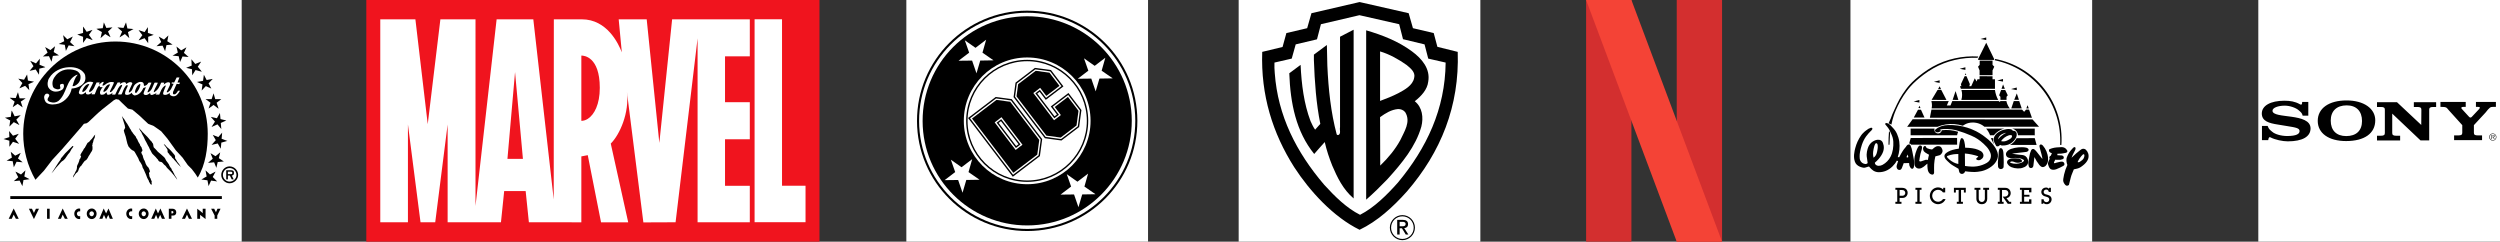 <svg width="662" height="64" viewBox="0 0 662 64" fill="none" xmlns="http://www.w3.org/2000/svg">
<rect x="0" y="0" width="662" height="64" fill="#333333" stroke="none"/>
<g clip-path="url(#clip0_9_855)">
<path d="M97 0H217V64H97V0Z" fill="#F0141E"/>
<path d="M198.549 14.918V5.117H177.979L174.593 37.847L171.247 5.117H163.829L164.658 13.857C163.803 11.617 160.768 5.117 154.084 5.117C154.039 5.113 146.657 5.117 146.657 5.117L146.626 52.824L141.221 5.117L131.505 5.113L125.912 54.543L125.915 5.117H116.614L113.263 32.883L109.998 5.117H100.696V58.855H108.021V32.953L111.354 58.855H115.248L118.533 32.953V58.855H132.654L133.508 50.59H139.193L140.047 58.855L153.912 58.867H153.923V58.855H153.94V41.414L155.638 41.087L159.156 58.867H166.328L166.325 58.855H166.346L161.729 38.02C164.066 35.723 166.709 29.899 166.006 24.325V24.323C166.014 24.395 170.365 58.891 170.365 58.891L178.893 58.856L184.72 10.151V58.856H198.548V49.192H191.986V36.87H198.548V27.059H191.986V14.918H198.549ZM134.371 42.071L136.384 19.094L138.47 42.071H134.371ZM155.661 31.461C155.099 31.82 154.513 32 153.94 32.002V14.719C153.949 14.719 153.962 14.717 153.977 14.717C154.548 14.711 158.825 14.945 158.825 23.264C158.825 27.615 157.371 30.359 155.661 31.461ZM213.306 49.183V58.844H199.814V5.109H207.08V49.183H213.306Z" fill="white"/>
</g>
<g clip-path="url(#clip1_9_855)">
<path fill-rule="evenodd" clip-rule="evenodd" d="M598 0H662V64H598V0Z" fill="white"/>
<path fill-rule="evenodd" clip-rule="evenodd" d="M660.104 35.344C659.979 35.341 659.854 35.364 659.737 35.411C659.62 35.457 659.513 35.526 659.423 35.615C659.333 35.703 659.262 35.808 659.213 35.924C659.165 36.04 659.14 36.165 659.14 36.291C659.14 36.416 659.165 36.541 659.213 36.657C659.262 36.773 659.333 36.878 659.423 36.966C659.513 37.054 659.62 37.124 659.737 37.17C659.854 37.217 659.979 37.24 660.104 37.237C660.229 37.237 660.352 37.212 660.467 37.165C660.582 37.117 660.686 37.047 660.773 36.959C660.861 36.871 660.931 36.766 660.978 36.651C661.025 36.536 661.049 36.413 661.049 36.288C661.049 36.164 661.024 36.041 660.977 35.927C660.929 35.812 660.86 35.708 660.772 35.62C660.685 35.533 660.58 35.463 660.466 35.416C660.351 35.368 660.228 35.344 660.104 35.344ZM660.104 37.123C659.995 37.124 659.886 37.102 659.785 37.06C659.684 37.018 659.592 36.957 659.514 36.879C659.437 36.801 659.376 36.709 659.334 36.608C659.292 36.507 659.271 36.398 659.272 36.288C659.272 36.179 659.293 36.071 659.335 35.97C659.377 35.869 659.438 35.778 659.516 35.7C659.593 35.623 659.685 35.562 659.786 35.52C659.887 35.479 659.995 35.458 660.104 35.458C660.213 35.458 660.321 35.479 660.422 35.521C660.523 35.563 660.614 35.624 660.691 35.701C660.769 35.778 660.83 35.87 660.871 35.971C660.913 36.071 660.935 36.179 660.934 36.288C660.935 36.398 660.914 36.506 660.872 36.607C660.831 36.709 660.77 36.801 660.693 36.878C660.616 36.956 660.524 37.017 660.423 37.059C660.322 37.102 660.214 37.123 660.104 37.123Z" fill="black"/>
<path fill-rule="evenodd" clip-rule="evenodd" d="M660.59 36.04C660.59 35.951 660.551 35.857 660.472 35.812C660.392 35.765 660.303 35.761 660.214 35.761H659.752V36.819H659.882V36.331H660.12L660.422 36.819H660.575L660.256 36.331C660.444 36.325 660.59 36.249 660.59 36.04ZM660.08 36.229H659.881V35.855H660.183C660.315 35.855 660.459 35.874 660.459 36.038C660.459 36.254 660.228 36.229 660.08 36.229ZM654.554 30.924L656.49 28.857C656.602 28.706 656.658 28.599 656.658 28.508C656.658 28.357 656.528 28.296 656.117 28.296H655.629V26.991H660.916V28.296H660.221C659.419 28.296 659.27 28.417 658.15 29.828L655.088 33.135V35.154C655.088 35.67 655.348 35.852 656.095 35.852H657.251V37.111H649.846V35.852H651.002C651.748 35.852 652.009 35.67 652.009 35.154V33.135L648.402 29.145C647.806 28.448 647.889 28.296 646.229 28.296V26.991H652.926V28.296H652.449C651.964 28.296 651.758 28.387 651.758 28.569C651.758 28.721 651.907 28.842 652.001 28.963L653.826 30.952C654.042 31.178 654.307 31.207 654.554 30.924ZM609.623 26.991H611.238V30.632H609.746C609.614 29.904 609.158 29.621 608.743 29.239C607.994 28.55 606.371 27.977 605.005 27.977C603.244 27.977 601.757 28.523 601.757 29.327C601.757 31.557 611.833 29.782 611.833 34C611.833 36.2 609.674 37.429 605.798 37.429C604.457 37.429 602.426 37.012 601.228 36.376C600.853 36.159 600.693 36.581 600.623 37.11H598.967V33.347H600.465C600.795 34.303 601.25 34.5 601.669 34.88C602.396 35.548 604.125 36.033 605.711 36.018C608.102 35.994 608.924 35.472 608.924 34.713C608.924 33.955 608.111 33.772 605.491 33.363L603.266 32.998C600.755 32.619 598.927 32.058 598.927 30.055C598.927 27.977 601.24 26.672 604.896 26.672C606.437 26.672 607.726 26.878 608.963 27.577C609.305 27.8 609.627 27.826 609.623 26.991ZM641.148 33.087L641.18 29.04C641.18 28.509 640.904 28.327 640.115 28.327H639.187V27.068H645.088V28.327H644.319C643.529 28.327 643.253 28.509 643.253 29.04V37.187L640.943 37.169L633.464 30.087V35.23C633.464 35.746 633.74 35.943 634.53 35.943H635.556V37.187H629.429V35.943H630.444C631.233 35.943 631.509 35.746 631.509 35.23V29.04C631.509 28.509 631.233 28.327 630.444 28.327H629.429V27.068H634.727L641.148 33.087ZM621.384 26.595C616.682 26.595 613.738 28.674 613.738 32.012C613.738 35.289 616.641 37.352 621.241 37.352C626.126 37.352 628.968 35.319 628.968 31.845C628.969 28.72 625.902 26.595 621.384 26.595ZM621.277 36.033C618.674 36.033 617.178 34.531 617.178 31.936C617.178 29.402 618.739 27.9 621.407 27.9C623.967 27.9 625.463 29.433 625.463 32.043C625.463 34.591 623.945 36.033 621.277 36.033Z" fill="black"/>
</g>
<g clip-path="url(#clip2_9_855)">
<path fill-rule="evenodd" clip-rule="evenodd" d="M240 0H304V64H240V0Z" fill="white"/>
<path fill-rule="evenodd" clip-rule="evenodd" d="M301.176 31.943C301.209 48.057 288.172 61.145 272.058 61.176C255.944 61.208 242.855 48.171 242.824 32.057C242.792 15.944 255.828 2.855 271.943 2.824C288.057 2.792 301.145 15.829 301.176 31.943Z" fill="black"/>
<path fill-rule="evenodd" clip-rule="evenodd" d="M243.376 32.057C243.408 47.839 256.274 60.656 272.058 60.625C287.841 60.594 300.656 47.727 300.625 31.944C300.593 16.16 287.727 3.345 271.944 3.376C256.16 3.407 243.346 16.273 243.376 32.057Z" fill="white"/>
<path fill-rule="evenodd" clip-rule="evenodd" d="M244.307 32.055C244.336 47.326 256.785 59.724 272.055 59.694C287.325 59.663 299.724 47.216 299.694 31.946C299.665 16.676 287.216 4.276 271.946 4.306C256.675 4.337 244.277 16.785 244.307 32.055Z" fill="black"/>
<path fill-rule="evenodd" clip-rule="evenodd" d="M255.219 32.033C255.237 41.286 262.78 48.799 272.034 48.782C281.287 48.763 288.801 41.22 288.783 31.967C288.764 22.713 281.221 15.201 271.967 15.219C262.715 15.238 255.201 22.78 255.219 32.033Z" fill="white"/>
<path fill-rule="evenodd" clip-rule="evenodd" d="M255.839 32.032C255.858 40.943 263.121 48.179 272.032 48.161C280.944 48.143 288.18 40.879 288.161 31.968C288.145 23.058 280.879 15.822 271.969 15.84C263.057 15.857 255.822 23.121 255.839 32.032Z" fill="black"/>
<path fill-rule="evenodd" clip-rule="evenodd" d="M256.212 32.031C256.229 40.738 263.325 47.806 272.031 47.789C280.738 47.772 287.807 40.675 287.791 31.97C287.773 23.263 280.676 16.195 271.97 16.212C263.263 16.229 256.194 23.326 256.212 32.031ZM258.314 12.665L261.132 10.519L260.158 13.95L263.094 15.979L259.569 16.037L258.575 19.421L257.409 16.043L253.824 16.084L256.631 13.946L255.479 10.666L258.314 12.665ZM285.311 48.115L288.129 45.97L287.155 49.401L290.092 51.43L286.567 51.488L285.573 54.872L284.407 51.494L280.822 51.535L283.629 49.397L282.477 46.117L285.311 48.115ZM254.62 44.283L257.437 42.138L256.464 45.568L259.4 47.597L255.875 47.655L254.881 51.039L253.715 47.661L250.13 47.702L252.937 45.564L251.784 42.285L254.62 44.283ZM289.873 17.435L292.691 15.29L291.717 18.72L294.654 20.75L291.128 20.807L290.135 24.191L288.969 20.813L285.384 20.855L288.191 18.717L287.038 15.437L289.873 17.435Z" fill="white"/>
<path fill-rule="evenodd" clip-rule="evenodd" d="M263.656 25.677L256.342 31.247L268.191 46.805L275.365 41.343L275.974 36.842L267.909 26.252L263.656 25.677ZM269.708 38.188L269.084 38.663L264.43 32.551L265.053 32.077L269.708 38.188Z" fill="black"/>
<path fill-rule="evenodd" clip-rule="evenodd" d="M256.864 31.317C260.664 36.306 264.463 41.295 268.262 46.284C268.796 45.877 274.79 41.313 275.017 41.14C275.053 40.865 275.547 37.22 275.585 36.945L267.706 26.601C267.433 26.564 264.032 26.104 263.759 26.067L256.864 31.317ZM268.788 38.889L263.908 32.481L265.124 31.555L270.229 38.259L269.013 39.185L268.788 38.889Z" fill="white"/>
<path fill-rule="evenodd" clip-rule="evenodd" d="M257.385 31.388L268.332 45.762L274.668 40.937L275.195 37.048L267.504 26.948L263.862 26.456L257.385 31.388ZM268.718 39.41L263.387 32.41L265.194 31.033L270.751 38.329L268.943 39.706L268.718 39.41ZM278.249 28.186L279.875 30.321L279.252 30.796L274.669 24.778L275.292 24.304L276.919 26.439L281.596 22.877L278.299 18.549L274.047 17.974L268.912 21.883L268.393 25.725L276.683 36.611L281.074 37.205L285.754 33.639L286.364 29.138L282.925 24.624L278.249 28.186Z" fill="black"/>
<path fill-rule="evenodd" clip-rule="evenodd" d="M269.261 22.086L268.783 25.622L276.886 36.262L280.971 36.815C281.198 36.642 285.18 33.61 285.406 33.437C285.443 33.162 285.938 29.516 285.974 29.241C285.809 29.025 283.238 25.647 282.855 25.145C282.37 25.515 279.255 27.887 278.77 28.256C279.105 28.696 280.397 30.393 280.397 30.393L279.182 31.318L274.148 24.708L275.362 23.782C275.362 23.782 276.655 25.479 276.989 25.918C277.474 25.549 280.589 23.176 281.074 22.806L278.096 18.897C277.823 18.86 274.423 18.4 274.149 18.364C273.92 18.537 269.489 21.912 269.261 22.086Z" fill="white"/>
<path fill-rule="evenodd" clip-rule="evenodd" d="M269.609 22.288L269.173 25.519L277.089 35.914C277.35 35.949 280.607 36.39 280.868 36.425C281.094 36.253 284.832 33.406 285.059 33.234C285.097 32.953 285.576 29.409 285.586 29.344L282.786 25.667L279.292 28.327L280.919 30.463L279.111 31.84L273.626 24.636L275.433 23.26C275.433 23.26 276.725 24.956 277.059 25.396C277.529 25.038 280.082 23.094 280.552 22.736C280.18 22.247 278.056 19.457 277.894 19.245L274.252 18.752C274.025 18.926 269.837 22.116 269.609 22.288Z" fill="black"/>
</g>
<g clip-path="url(#clip3_9_855)">
<path fill-rule="evenodd" clip-rule="evenodd" d="M328 0H392V64H328V0Z" fill="white"/>
<path fill-rule="evenodd" clip-rule="evenodd" d="M378.194 21.628C378.801 18.229 376.534 15.557 373.903 13.614C370.22 10.903 366.052 9.284 361.761 8.029V52.874C363.663 51.215 365.566 49.353 367.387 47.451C371.272 43.161 374.875 38.79 376.372 33.528C376.979 31.14 376.655 28.428 374.631 26.809C376.372 25.433 377.95 23.733 378.194 21.628ZM370.787 37.13C369.451 39.558 367.63 41.785 365.484 43.848L365.444 31.018C366.901 29.966 368.398 29.035 370.22 28.873C370.949 28.873 371.596 29.115 372.081 29.682C373.701 32.232 371.798 34.904 370.787 37.13ZM374.47 20.616C374.105 22.64 371.879 23.814 370.301 24.664C368.722 25.473 367.103 26.12 365.444 26.727V13.614C367.994 14.383 370.301 15.678 372.486 17.217C373.499 18.067 374.875 19.119 374.47 20.616ZM358.442 52.55V7.867L354.84 9.729V33.69C354.678 34.377 355.164 35.43 354.395 35.754C354.192 35.794 354.031 35.713 353.95 35.552C352.412 29.764 351.764 23.652 351.481 17.379L351.359 11.914L347.919 14.464V15.921C348.121 21.709 348.526 27.376 349.619 32.799L348.243 34.337C347.717 33.609 347.393 32.84 347.028 32.071C345.288 27.457 344.641 22.398 344.398 17.176L341.403 19.403C341.686 27.336 343.184 34.823 348 40.773C348.931 39.721 349.862 38.628 350.793 37.616C351.279 39.761 351.967 41.825 352.776 43.849C354.111 46.965 355.609 50.122 358.442 52.55Z" fill="black"/>
<path fill-rule="evenodd" clip-rule="evenodd" d="M386.005 13.736L380.621 12.4L379.65 8.758L374.146 7.462L373.013 3.496L360.021 0.541L347.271 3.496L346.138 7.462L340.633 8.757C340.269 10.012 339.945 11.226 339.621 12.44L334.238 13.735C333.833 25.189 336.991 35.267 342.697 44.253C346.866 50.688 353.14 57.488 360.021 60.847C364.675 58.621 368.804 54.897 372.527 50.728C381.553 40.287 386.49 28.064 386.005 13.736ZM370.139 48.382C367.184 51.701 363.865 54.979 360.142 56.881C356.58 55.1 353.464 52.025 350.631 48.908C343.264 40.287 338.367 30.654 337.557 19.362C337.476 18.431 337.436 17.541 337.476 16.569L342.05 15.517L343.102 11.753L348.728 10.417L348.769 10.296L349.781 6.41L359.98 4.022L370.503 6.41L371.515 10.377L377.222 11.753L378.194 15.517L382.807 16.569C382.686 28.873 377.788 39.194 370.139 48.382ZM371.839 60.403C372.446 60.362 372.851 60.038 372.851 59.35C372.851 58.581 372.365 58.217 371.434 58.217H369.977V62.102H370.624V60.443H371.231L372.243 62.102H372.931L371.839 60.403ZM370.624 59.917V58.743H371.393C371.758 58.743 372.203 58.824 372.203 59.309C372.203 59.836 371.798 59.917 371.312 59.917H370.624Z" fill="black"/>
<path fill-rule="evenodd" clip-rule="evenodd" d="M371.353 56.962C369.532 56.962 368.034 58.46 368.034 60.281C368.034 62.102 369.532 63.6 371.353 63.6C373.174 63.6 374.672 62.102 374.672 60.281C374.672 58.46 373.175 56.962 371.353 56.962ZM371.353 63.276C370.959 63.277 370.569 63.2 370.205 63.05C369.842 62.9 369.511 62.679 369.233 62.401C368.955 62.123 368.734 61.792 368.584 61.428C368.434 61.064 368.357 60.675 368.358 60.281C368.357 59.887 368.434 59.498 368.584 59.134C368.734 58.77 368.955 58.439 369.233 58.161C369.511 57.883 369.842 57.662 370.205 57.512C370.569 57.362 370.959 57.285 371.353 57.286C373.013 57.286 374.348 58.621 374.348 60.281C374.349 60.675 374.272 61.065 374.122 61.428C373.972 61.792 373.751 62.123 373.473 62.401C373.195 62.679 372.864 62.9 372.5 63.05C372.136 63.2 371.746 63.277 371.353 63.276Z" fill="black"/>
</g>
<path d="M444 0H456V64H444V0ZM420 0H432V64H420V0Z" fill="#D32F2F"/>
<path d="M456 64H444L420 0H432L456 64Z" fill="#F44336"/>
<g clip-path="url(#clip4_9_855)">
<path fill-rule="evenodd" clip-rule="evenodd" d="M0 0H64V64H0V0Z" fill="white"/>
<path fill-rule="evenodd" clip-rule="evenodd" d="M58.748 52.691V51.938H2.727V52.691H58.748ZM60.785 44.056C62.031 44.056 63.059 45.084 63.059 46.331C63.059 47.505 62.031 48.532 60.785 48.532C59.61 48.532 58.583 47.505 58.583 46.331C58.583 45.084 59.61 44.056 60.785 44.056ZM60.785 44.496C59.831 44.496 59.023 45.304 59.023 46.331C59.023 47.284 59.831 48.091 60.785 48.091C61.811 48.091 62.619 47.284 62.619 46.331C62.619 45.303 61.811 44.496 60.785 44.496ZM61.371 47.505L60.858 46.477H60.344V47.505H59.904V45.084H61.078C61.298 45.084 61.518 45.084 61.738 45.23C61.958 45.376 61.958 45.597 61.958 45.817C61.958 46.257 61.738 46.477 61.371 46.477L61.885 47.505H61.371ZM61.518 45.743C61.518 45.45 61.152 45.45 60.931 45.45H60.344V46.11H61.078C61.371 46.11 61.518 46.11 61.518 45.743ZM15.468 43.052L16.055 42.245L16.128 41.952L16.568 41.438L17.229 40.631L17.742 40.117L18.256 39.603L18.549 39.31L18.843 39.017L19.136 38.723L19.283 38.65L19.429 38.723L19.356 38.944L18.916 39.53L18.476 40.337L18.036 40.851L17.229 42.025L16.788 42.465L16.348 42.759L16.055 43.052L15.614 43.565L14.881 44.373L14.587 44.739L14.147 45.326L13.633 45.913L15.468 43.052ZM19.356 46.794L19.503 46.353L19.723 46.06L19.943 45.546L20.163 45.179L20.31 44.813L20.383 44.373V44.006L20.53 43.639L20.75 43.199L20.97 42.612L21.043 42.245L21.264 41.952L21.41 41.584L21.483 41.364L21.337 41.218L21.264 41.071L21.483 40.631L21.704 40.264L21.997 39.824L22.218 39.384L22.438 39.163L22.805 38.503L23.171 37.843L23.611 37.55L23.978 37.109L24.346 36.742L24.785 36.156L24.859 36.008L25.226 35.642L25.152 35.935L25.079 36.449L24.785 37.036L24.712 37.403L24.639 37.696L24.492 38.063V38.356L24.418 38.503V38.65L24.492 38.797V39.53L24.346 39.97L24.051 40.41L23.758 40.925L23.465 41.364L23.245 41.804L22.951 42.245L22.584 42.538L22.438 42.612L22.144 42.978L21.777 43.492L21.483 43.932L21.19 44.153L21.043 44.446L20.897 44.666L20.823 44.959L20.677 45.326L20.457 45.62L20.163 45.84L19.943 46.133L19.723 46.427L19.649 46.574L19.503 46.794L19.356 47.014V46.794ZM33.002 33.074L33.076 33.367V33.514L33.149 33.807L32.929 34.248L32.782 34.541L32.929 35.129L33.295 36.229L33.516 37.182L33.736 38.063L34.03 38.797L34.617 39.457L34.983 39.75L35.424 39.97L35.644 40.191L35.937 40.704L36.304 41.364L36.598 41.878L36.891 42.612L37.257 43.125L37.625 43.785L37.771 44.373L38.065 44.886L38.285 45.399L38.578 46.06L38.725 46.427L38.945 47.014L39.165 47.454L39.385 47.82L39.459 48.114L39.605 48.334L39.753 48.628L39.899 48.774L40.045 48.994L40.119 48.848L40.192 48.554L40.119 48.334L40.192 48.114L40.119 47.894L40.045 47.747L39.972 47.6L39.899 47.307L39.753 47.087L39.605 46.794L39.532 46.427V46.206L39.459 46.06V45.84L39.532 45.62L39.679 45.546V45.326L39.605 45.033L39.459 44.666L39.312 44.373L39.019 44.079L38.799 43.785L38.578 43.346L38.431 42.905L38.285 42.538L38.138 42.318L37.919 41.732L37.771 41.144L37.552 40.777L37.478 40.557L37.404 40.337L37.552 40.117L37.698 39.97V39.677L37.552 39.31L37.478 39.017L37.257 38.723L37.111 38.503L37.037 38.21L36.891 37.99L36.671 37.623L36.524 37.329L36.378 36.962L36.083 36.522L35.937 36.156L35.497 35.642L35.203 35.275L35.13 35.129L34.836 34.761L34.617 34.321L34.397 34.027L34.176 33.588L34.03 33.367L33.736 32.854L33.369 32.341L33.149 31.973L32.929 31.607L32.635 31.24L32.269 30.726L33.002 33.074ZM37.111 34.248L37.404 34.541L37.771 34.981L38.138 35.349L38.578 35.788L39.019 36.229L39.459 36.742L39.753 37.109L40.192 37.55L40.339 37.843L40.486 37.99L40.559 38.21L40.633 38.723L40.706 39.017L40.926 39.237L41.292 39.603L41.806 40.191L42.246 40.557L42.687 40.925L43.494 41.658L43.714 41.952L43.86 42.245L44.007 42.538L44.228 42.832L44.447 43.125L44.741 43.565L44.888 43.932L45.108 44.299L45.401 44.666L45.548 45.106L45.768 45.326L45.915 45.693L46.062 45.913L46.209 46.28L46.429 46.647L46.722 47.087L46.942 47.6L46.502 47.014L46.062 46.427L45.255 45.473L44.668 44.886L44.228 44.446L43.86 43.932L43.421 43.565L43.053 43.125L42.76 42.905L42.393 42.832L42.174 42.759L41.953 42.538L41.806 42.245L41.586 42.025L41.219 41.584L40.853 41.218L40.559 40.925L40.339 40.704L40.119 40.337L39.899 39.897L39.679 39.53L39.459 39.017L39.165 38.503L38.725 37.623L38.431 37.109L38.138 36.449L37.919 36.008L37.625 35.495L37.478 35.129L37.257 34.761L37.111 34.688V34.541L36.964 34.321L36.818 33.881L37.111 34.248ZM43.568 38.503L43.86 38.87L44.154 39.31L44.302 39.53L44.374 39.824V40.264L44.521 40.484L44.741 40.704L44.961 41.071L45.328 41.364L45.622 41.804L45.915 42.025L46.135 42.318L46.795 43.052L47.089 43.419L47.383 43.712L47.602 43.932L47.896 44.225L47.456 43.492L46.942 42.832L46.648 42.318L46.502 42.098L46.355 41.878V41.364L46.282 41.144L46.135 40.925L45.694 40.41L45.255 39.897L44.815 39.457L44.374 39.09L44.007 38.723L43.714 38.356L43.347 38.136L43.568 38.503Z" fill="black"/>
<path fill-rule="evenodd" clip-rule="evenodd" d="M6.15 35.422C6.148 39.694 7.261 43.891 9.378 47.601L11.652 45.18L13.854 42.318L16.422 39.531L21.63 33.514L22.217 32.781L22.95 32.635L23.391 32.341L25.959 29.92L26.986 29.04L30.141 26.545L30.727 26.251L31.461 26.398L32.342 27.279L33.883 28.746L35.056 29.04L36.891 30.581L39.238 32.781L40.705 33.368L42.686 34.762L44.301 36.67L46.575 39.825L48.336 41.732L49.729 43.713L50.757 44.74L51.711 45.988L52.371 47.014C54.425 43.64 55.011 39.311 55.011 35.423C55.011 21.923 44.081 10.992 30.581 10.992C17.082 10.99 6.15 21.922 6.15 35.422Z" fill="black"/>
<path fill-rule="evenodd" clip-rule="evenodd" d="M14.587 12.238L14.22 13.778L15.614 14.659L14 14.806L13.633 16.346L12.973 14.879L11.359 14.952L12.606 13.925L11.946 12.458L13.34 13.265L14.587 12.238ZM35.35 7.689L33.883 8.496L34.249 10.11L33.075 9.01L31.681 9.89V9.817L32.342 8.349L31.095 7.249L32.709 7.396L33.369 5.928L33.736 7.542L35.35 7.689ZM24.492 7.909L23.538 9.229L24.492 10.55V10.623L22.951 10.037L21.997 11.357V9.743L20.457 9.156L21.997 8.716V7.102H22.07L22.951 8.422L24.492 7.909ZM29.774 7.249L28.601 8.349L29.26 9.817H29.187L27.867 9.01L26.619 10.11L26.986 8.496L25.592 7.689V7.615L27.206 7.469L27.5 5.928L28.16 7.396L29.774 7.249ZM19.283 9.67L18.549 11.137L19.723 12.238L18.182 12.018L17.449 13.485L17.155 11.871L15.541 11.65L17.009 10.917L16.715 9.303L17.815 10.403L19.283 9.67ZM4.756 24.417L5.196 26.03H6.81L5.489 26.911L6.003 28.452L4.683 27.498L3.362 28.379L3.876 26.911L2.629 25.957V25.884L4.169 25.957L4.756 24.417ZM7.177 19.721L7.397 21.335L9.011 21.629L7.544 22.289L7.764 23.903L6.663 22.729L5.123 23.39L5.93 21.996L4.83 20.821L6.37 21.116L7.177 19.721ZM10.552 15.539L10.479 17.153L11.946 17.74V17.814L10.405 18.181L10.332 19.721V19.795L9.452 18.401L7.837 18.767L8.864 17.52L8.058 16.199V16.126L9.525 16.787L10.552 15.539ZM3.069 29.332H3.142L3.876 30.799L5.489 30.506L4.316 31.68L5.123 33.074H5.049L3.656 32.341L2.482 33.514L2.702 31.9L1.307 31.166L2.848 30.947L3.069 29.332ZM4.095 45.473H4.169L5.563 46.206L6.737 45.106L6.444 46.72L7.837 47.454L6.223 47.674L5.93 49.288L5.196 47.82L3.656 47.968L4.83 46.94L4.095 45.473ZM2.848 40.191L4.022 41.218L5.489 40.484L4.756 41.952L6.003 42.978L4.389 42.832L3.656 44.299L3.362 42.686L1.748 42.538L3.142 41.732L2.848 40.191ZM2.408 34.688L3.435 35.935L4.976 35.422L4.022 36.742L5.049 38.063H4.976L3.435 37.55L2.482 38.87V37.256L0.941 36.816L2.482 36.302L2.408 34.688ZM58.607 26.251L57.36 27.205L57.874 28.745H57.8L56.553 27.792L55.233 28.745L55.746 27.205L54.426 26.251H56.039L56.553 24.71L56.993 26.251H58.607ZM55.966 23.463L54.499 22.802L53.398 23.977L53.618 22.363L52.151 21.702L53.765 21.409L53.985 19.795L54.719 21.189L56.333 20.895L55.233 22.069L55.966 23.463ZM53.398 18.914V18.987L51.784 18.548L50.904 19.941L50.831 18.327L49.289 17.96L50.757 17.373L50.684 15.686L51.711 16.933L53.178 16.346H53.252L52.371 17.667L53.398 18.914ZM49.95 15.099L48.336 14.952L47.676 16.42L47.309 14.879L45.694 14.732L47.089 13.925L46.722 12.311L47.969 13.338L49.363 12.531L48.703 13.998L49.95 15.099ZM45.694 11.797L44.081 11.944L43.714 13.558L43.053 12.091L41.439 12.238L42.687 11.137L42.026 9.67L43.421 10.477L44.595 9.376L44.301 10.917L45.694 11.797ZM40.706 9.229L39.239 9.743V11.431L38.285 10.11L36.744 10.697V10.623L37.698 9.303L36.744 8.056V7.983L38.285 8.496L39.165 7.175V8.716L40.706 9.229ZM59.268 42.759L57.653 42.905L57.287 44.446L56.7 42.978L55.086 43.125L56.333 42.025L55.746 40.557L57.067 41.364L58.314 40.337L57.947 41.878L59.268 42.759ZM57.507 48.041L55.892 47.82L55.233 49.288L54.939 47.747L53.325 47.528L54.719 46.72L54.426 45.106L55.599 46.206L56.993 45.473H57.067L56.333 46.867L57.507 48.041ZM60.221 37.329H60.148L58.607 37.769L58.46 39.384L57.653 37.99L56.112 38.356H56.039L57.14 37.109L56.333 35.715L57.8 36.302L58.827 35.129L58.68 36.742L60.221 37.329ZM59.927 31.9L58.46 32.56L58.607 34.174L57.58 32.927L56.112 33.588H56.039L56.92 32.194L55.82 30.947L57.434 31.313L58.241 29.919L58.387 31.533L59.927 31.9ZM8.464 55.273L8.985 56.393L9.507 55.273H10.317L8.985 58.01L7.653 55.273H8.464ZM16.137 57.947L16.601 56.828L17.18 57.947H17.933L16.601 55.211L15.326 57.947H16.137ZM3.106 57.947L3.627 56.828L4.206 57.947H4.96L3.627 55.211L2.295 57.947H3.106ZM28.096 58.072L27.517 56.89L27.111 57.947H26.3L27.459 55.211L28.096 56.517L28.733 55.211L29.892 57.947H29.081L28.675 56.89L28.096 58.072ZM13.155 55.273H12.46V57.947H13.155V55.273ZM24.302 55.211C24.997 55.211 25.577 55.833 25.577 56.579C25.577 57.387 24.997 58.01 24.302 58.01C23.55 58.01 22.97 57.387 22.97 56.579C22.97 55.833 23.55 55.211 24.302 55.211ZM24.882 56.579C24.882 56.268 24.593 55.957 24.302 55.957C23.955 55.957 23.665 56.268 23.665 56.579C23.665 56.952 23.955 57.264 24.302 57.264C24.593 57.264 24.882 56.952 24.882 56.579ZM21.233 57.201V57.947C21.117 58.01 21.06 58.01 20.944 58.01C20.248 58.01 19.669 57.387 19.669 56.579C19.669 55.833 20.248 55.211 20.944 55.211C21.06 55.211 21.117 55.211 21.233 55.273V55.958H20.944C20.654 55.958 20.364 56.269 20.364 56.579C20.364 56.952 20.654 57.264 20.944 57.264C21.06 57.264 21.117 57.264 21.233 57.201ZM48.989 57.947L49.51 56.828L50.032 57.947H50.842L49.51 55.211L48.178 57.947H48.989ZM42.416 56.89L42.879 57.947H43.691L42.474 55.211L41.837 56.517L41.258 55.211L40.041 57.947H40.852L41.315 56.89L41.837 58.072L42.416 56.89ZM38.073 55.211C38.767 55.211 39.347 55.833 39.347 56.579C39.347 57.387 38.767 58.01 38.073 58.01C37.32 58.01 36.74 57.387 36.74 56.579C36.74 55.833 37.32 55.211 38.073 55.211ZM38.652 56.579C38.652 56.268 38.362 55.957 38.073 55.957C37.725 55.957 37.493 56.268 37.493 56.579C37.493 56.952 37.725 57.264 38.073 57.264C38.362 57.264 38.652 56.952 38.652 56.579ZM34.714 57.264C34.366 57.264 34.134 56.952 34.134 56.579C34.134 56.268 34.366 55.957 34.714 55.957H35.004V55.273C34.887 55.211 34.83 55.211 34.714 55.211C34.019 55.211 33.439 55.832 33.439 56.578C33.439 57.387 34.019 58.009 34.714 58.009C34.83 58.009 34.887 58.009 35.004 57.947V57.201C34.887 57.264 34.83 57.264 34.714 57.264ZM44.703 55.273V57.947H45.399V57.077H45.862C46.325 57.077 46.673 56.766 46.673 56.268C46.673 55.584 46.21 55.273 45.688 55.273H44.703ZM45.398 56.517V55.895H45.514C45.688 55.895 45.919 55.895 45.919 56.206C45.919 56.455 45.746 56.517 45.514 56.517H45.398V56.517ZM57.183 56.206L57.589 55.273H58.4L57.53 57.077V57.947H56.836V57.077L55.91 55.273H56.719L57.183 56.206ZM53.274 56.082L53.679 56.455V55.273H54.433V58.01L52.985 56.89V57.947H52.232V55.273L53.274 56.082Z" fill="black"/>
<path fill-rule="evenodd" clip-rule="evenodd" d="M12.375 27.26C12.008 27.04 11.788 26.454 11.714 26.013C11.641 25.646 11.714 25.353 11.935 25.059C12.081 24.766 12.522 24.766 12.742 24.839C12.962 24.986 13.109 25.132 13.036 25.353C12.962 25.72 12.595 25.94 12.595 26.38C12.595 26.747 13.109 26.967 13.402 27.04C14.136 27.26 14.796 27.187 15.457 26.747C17.804 24.766 17.364 21.244 20.226 19.85L20.592 19.777C19.712 20.731 19.565 21.685 19.199 22.785C19.199 22.859 19.492 22.785 19.639 22.785C20.739 22.345 21.399 21.391 21.326 20.291C21.326 19.557 20.74 18.896 20.08 18.677C18.172 18.016 16.191 18.383 14.87 19.85C14.063 20.804 13.696 21.684 13.99 22.859C14.063 23.152 14.357 23.445 14.724 23.519C15.091 23.666 15.457 23.739 15.824 23.519C16.411 23.372 15.164 22.198 16.631 22.198C16.778 22.198 16.925 22.419 16.925 22.639C16.998 23.006 16.778 23.519 16.484 23.739C15.824 24.179 14.944 24.399 14.137 24.179C13.623 24.033 13.109 23.666 12.816 23.152C12.449 22.492 12.596 21.245 13.036 20.657C14.137 18.823 16.191 17.87 18.245 17.796C19.859 17.723 21.473 18.163 22.354 19.484C22.721 20.071 22.721 21.245 22.281 21.831C21.547 22.859 20.226 23.372 18.979 23.445C18.685 25.206 17.292 26.82 15.604 27.407C14.65 27.701 13.255 27.847 12.375 27.26ZM44.95 24.986V24.619C44.436 24.986 43.923 25.279 43.336 25.059C43.116 24.913 43.19 24.619 43.263 24.399C43.483 23.739 43.629 23.445 43.923 22.711C43.849 22.565 43.702 22.711 43.629 22.711C42.675 23.445 42.602 24.179 42.162 25.059H41.208L41.501 24.545C41.208 24.839 41.061 24.839 40.694 24.986C40.475 25.059 40.181 25.279 39.888 25.059C39.74 24.913 39.813 24.766 39.74 24.619C39.3 24.986 38.787 25.353 38.2 25.059C37.906 24.913 38.053 24.545 38.126 24.326L38.64 23.079C38.493 23.152 38.2 23.225 37.98 23.299C37.54 24.253 36.806 25.206 35.632 25.279C35.339 25.206 34.972 24.913 34.899 24.619C34.825 24.546 34.972 24.546 34.899 24.546C34.532 24.913 33.945 25.279 33.284 25.06C32.99 24.913 33.138 24.473 33.212 24.179C33.505 23.519 33.431 23.593 33.798 22.859C33.945 22.345 33.358 22.565 33.284 22.785C32.624 23.592 32.624 24.179 32.184 24.986C31.89 25.06 31.524 24.986 31.23 24.986C31.597 24.179 31.964 23.592 32.331 22.711C32.331 22.638 32.331 22.491 32.257 22.491C31.743 22.565 31.597 23.006 31.303 23.372L30.496 25.059H29.689C29.689 24.839 29.763 24.692 29.835 24.545C29.469 24.839 29.028 25.206 28.442 25.059C28.294 24.913 28.221 24.692 28.294 24.472C28.001 24.545 27.781 24.839 27.561 24.986C27.268 25.059 26.974 25.132 26.681 25.059C26.24 24.545 26.607 23.886 26.901 23.445L27.194 23.078C26.974 23.005 26.681 23.225 26.46 23.005L26.314 22.638C25.581 23.298 25.507 24.105 25.067 24.986H24.259C24.259 24.692 24.334 24.765 24.479 24.472C23.966 24.839 23.526 25.206 22.865 24.913C22.719 24.766 22.792 24.546 22.719 24.399C22.279 24.766 21.765 25.206 21.105 24.913C20.884 24.766 20.811 24.472 20.958 24.179C21.252 23.079 22.279 22.051 23.379 21.684C23.819 21.611 24.334 21.611 24.7 21.831L23.599 24.032C23.599 24.178 23.599 24.326 23.747 24.399C24.92 23.886 25.067 22.711 25.581 21.831H26.387C26.387 22.051 26.167 22.272 26.24 22.418C26.607 22.125 26.974 21.611 27.414 21.684C27.561 22.051 26.974 22.345 27.194 22.711C27.708 22.638 28.075 22.125 28.515 21.978C29.028 21.684 29.689 21.611 30.202 21.831C29.909 22.638 29.469 23.372 29.102 24.179C29.102 24.326 29.102 24.399 29.249 24.399C29.763 24.253 29.835 23.813 30.202 23.519L31.157 21.831H31.89C31.817 21.979 31.743 22.125 31.743 22.272C32.184 21.979 32.623 21.612 33.211 21.831C33.358 21.979 33.358 22.125 33.431 22.272C33.871 21.905 34.384 21.539 34.972 21.905C35.118 22.126 34.972 22.272 34.899 22.419C34.605 23.153 34.239 23.666 34.091 24.4C34.164 24.546 34.311 24.473 34.384 24.4C35.338 23.813 35.045 23.006 35.852 22.273C36.439 21.832 37.1 21.465 37.833 21.832C38.126 22.052 38.053 22.419 38.126 22.712C38.64 22.786 39.081 22.345 39.3 21.905C39.52 21.832 39.888 21.832 40.107 21.905L39.081 24.253C39.081 24.327 39.081 24.4 39.154 24.473C40.327 23.96 40.401 22.859 40.915 21.905C41.208 21.832 41.501 21.905 41.795 21.905C41.501 22.712 41.061 23.299 40.767 24.106C40.767 24.253 40.621 24.473 40.841 24.4C41.869 23.813 42.235 22.932 42.675 21.905C42.968 21.831 43.189 21.905 43.483 21.905C43.483 22.052 43.336 22.272 43.336 22.419C43.776 22.052 44.29 21.612 44.877 21.831C45.17 22.052 45.023 22.419 44.95 22.639L44.142 24.326C44.142 24.4 44.216 24.473 44.29 24.473C45.316 24.032 45.463 23.079 45.977 22.198C45.757 22.198 45.61 22.125 45.463 22.125C45.316 21.612 45.977 21.904 46.123 21.831L46.784 20.511H47.517L47.004 21.831C47.15 21.904 47.371 21.831 47.59 21.831C47.59 21.978 47.59 22.198 47.444 22.272H47.518C47.371 22.272 47.151 22.272 46.784 22.198L45.831 24.326C45.831 24.546 45.683 24.84 45.977 24.987C46.564 25.06 46.857 24.473 47.151 24.033H47.664C47.077 25.06 46.637 25.5 45.904 25.5C45.61 25.499 45.023 25.279 44.95 24.986ZM22.06 24.326C22.94 23.885 23.233 23.005 23.673 22.271C22.866 22.051 21.986 23.298 21.766 24.178C21.766 24.252 21.913 24.399 22.06 24.326ZM35.852 23.812C35.852 24.032 35.632 24.326 35.852 24.545C35.925 24.692 36.072 24.619 36.146 24.545C36.733 23.812 37.026 23.298 37.173 22.418C37.173 22.272 37.026 22.198 36.953 22.272C36.293 22.638 36.146 23.152 35.852 23.812ZM27.562 24.326C28.516 23.959 28.736 23.078 29.176 22.345C28.369 22.198 27.709 23.298 27.415 24.032C27.342 24.178 27.415 24.399 27.562 24.326Z" fill="white"/>
</g>
<g clip-path="url(#clip5_9_855)">
<path fill-rule="evenodd" clip-rule="evenodd" d="M490 0H554V64H490V0Z" fill="white"/>
<path fill-rule="evenodd" clip-rule="evenodd" d="M509.604 31.119L508.672 29.058L507.885 29.063L506.765 31.12L509.604 31.119ZM507.991 28.606L508.534 28.611L508.307 28.005L507.991 28.606ZM511.446 29.022L511.033 31.171L538.057 31.178L537.292 29.024H536.495L535.993 29.61L535.432 29.024L511.446 29.022ZM515.418 26.459L514.053 23.818L513.067 23.816L511.484 26.45L515.418 26.459ZM537.213 28.703L536.899 27.863L536.575 28.703H537.213ZM528.268 23.514V20.989H527.623V20.188L524.191 20.185V20.993H523.621L523.428 21.583L522.916 20.743L521.983 22.817H521.475L521.62 22.268L520.729 20.174L520.235 20.178L519.254 22.278L519.371 22.817H518.988L519.237 23.512L528.268 23.514ZM520.476 19.403L520.304 19.822H520.657L520.476 19.403ZM527.623 19.905V18.645L528.082 17.658L527.623 17.179V16.056H524.225L524.221 17.178L523.784 17.662L524.191 18.64V19.905H527.623ZM513.193 23.613H513.989L513.61 22.844L513.193 23.613ZM508.255 27.164L508.255 26.47L506.737 26.875L508.255 27.164ZM513.619 21.953L513.619 21.259L512.101 21.664L513.619 21.953ZM520.439 18.505L520.438 17.811L518.92 18.216L520.439 18.505ZM530.4 21.608L530.4 20.915L528.882 21.319L530.4 21.608ZM534.04 23.868L534.039 23.175L532.521 23.58L534.04 23.868ZM508.819 50.266V49.731H507.207V50.266H507.699V53.434H507.207V53.97H508.819V53.434H508.326L508.328 50.266H508.819ZM520.032 50.303V50.977H520.541V49.731H517.396V50.977H517.907V50.303H518.656V53.434H518.163V53.97H519.775V53.434H519.283V50.303H520.032ZM515.19 52.72H514.501C514.432 52.829 514.348 52.928 514.252 53.014C513.846 53.367 513.399 53.468 512.95 53.398C512.606 53.34 512.291 53.168 512.056 52.909C511.733 52.549 511.615 52.096 511.657 51.665C511.671 51.533 511.7 51.403 511.742 51.278C511.782 51.162 511.83 51.065 511.887 50.974C512.002 50.792 512.155 50.636 512.334 50.517C512.573 50.361 512.851 50.273 513.136 50.261C513.422 50.249 513.705 50.315 513.957 50.45C514.172 50.565 514.354 50.735 514.483 50.943H515.088V49.731H514.561V50.197C514.539 50.176 514.517 50.154 514.495 50.133C514.333 49.976 514.142 49.852 513.933 49.766C513.592 49.63 513.174 49.586 512.764 49.669C512.625 49.698 512.488 49.74 512.358 49.796C511.912 49.986 511.541 50.317 511.302 50.739C510.978 51.318 510.926 51.986 511.158 52.64C511.224 52.821 511.315 52.994 511.427 53.151C511.649 53.472 511.984 53.723 512.291 53.867C512.599 54.014 512.874 54.065 513.169 54.073C513.46 54.081 513.794 54.015 514.126 53.857C514.29 53.778 514.445 53.678 514.584 53.56C514.866 53.325 515.082 53.009 515.19 52.72ZM537.286 53.409H535.997V52.081H537.402V51.576H535.997V50.305H537.286V50.925H537.915V49.731H534.877V50.266H535.37V53.434H534.877V53.97H537.915V52.776H537.286V53.409ZM526.711 50.266L526.709 49.731H525.153V50.266H525.591C525.591 51.039 525.593 51.812 525.59 52.585C525.586 52.691 525.568 52.85 525.512 52.991C525.482 53.063 525.442 53.13 525.393 53.191C525.319 53.281 525.226 53.354 525.119 53.403C525.013 53.452 524.897 53.477 524.78 53.474C524.612 53.476 524.447 53.424 524.311 53.326C524.243 53.278 524.183 53.218 524.134 53.151C523.993 52.962 523.968 52.73 523.968 52.516V50.267H524.407V49.732H522.851L522.849 50.267H523.341C523.342 51.075 523.34 51.882 523.343 52.691C523.349 52.944 523.407 53.212 523.566 53.459C523.611 53.531 523.668 53.603 523.732 53.669C523.908 53.851 524.134 53.977 524.382 54.031C524.681 54.101 524.993 54.091 525.287 54.001C525.584 53.907 525.838 53.71 526.004 53.446C526.162 53.199 526.218 52.9 526.218 52.619V50.267H526.711V50.266ZM532.05 53.434L531.295 52.444C531.575 52.419 531.87 52.359 532.171 51.963C532.435 51.594 532.481 51.197 532.394 50.794C532.366 50.672 532.322 50.554 532.263 50.443C532.2 50.326 532.121 50.219 532.028 50.126C531.933 50.031 531.825 49.951 531.705 49.89C531.468 49.764 531.194 49.731 530.934 49.731H529.019V50.266H529.515V53.434H529.019V53.97H530.557V53.434H530.136V50.308C530.434 50.31 530.731 50.302 531.03 50.314C531.212 50.331 531.417 50.354 531.631 50.622C531.712 50.729 531.768 50.853 531.795 50.985C531.822 51.117 531.82 51.254 531.787 51.384C531.738 51.599 531.607 51.787 531.423 51.908C531.227 52.04 530.984 52.063 530.759 52.064L530.315 52.061L531.657 53.971H532.563V53.435H532.05V53.434ZM541.081 53.97V53.657C541.131 53.726 541.19 53.79 541.257 53.844C541.516 54.057 541.807 54.1 542.096 54.076C542.408 54.05 542.7 53.91 542.916 53.683C543.098 53.492 543.216 53.249 543.253 52.988C543.282 52.78 543.262 52.569 543.193 52.371C543.167 52.293 543.131 52.219 543.086 52.151C542.81 51.765 542.468 51.663 542.151 51.572C541.973 51.525 541.795 51.489 541.632 51.429C541.524 51.389 541.363 51.317 541.278 51.188C541.15 50.981 541.124 50.767 541.242 50.531C541.344 50.345 541.49 50.271 541.625 50.227C541.854 50.176 542.086 50.151 542.342 50.405C542.465 50.539 542.506 50.682 542.51 50.828H543.077V49.73H542.589V50.045C542.517 49.925 542.367 49.799 542.246 49.75C542.112 49.693 541.968 49.662 541.823 49.658C541.566 49.654 541.313 49.723 541.093 49.857C541.026 49.898 540.964 49.945 540.906 49.998C540.588 50.313 540.506 50.664 540.555 51.023C540.582 51.197 540.644 51.364 540.773 51.531C540.931 51.733 541.109 51.836 541.29 51.92C541.636 52.082 541.987 52.084 542.356 52.291C542.449 52.348 542.57 52.486 542.604 52.609C542.66 52.775 542.653 52.97 542.562 53.152C542.522 53.229 542.468 53.298 542.402 53.355C542.126 53.574 541.787 53.597 541.452 53.392C541.207 53.206 541.163 52.983 541.152 52.768H540.576V53.969H541.081V53.97ZM511.583 28.059C511.574 28.278 511.547 28.497 511.502 28.712L532.189 28.703C531.743 28.132 531.434 27.467 531.287 26.758H529.716L529.539 27.001L529.249 26.758L516.964 26.756L516.487 27.93L515.514 27.933L516.032 26.756H511.426C511.549 27.179 511.602 27.619 511.583 28.059ZM534.049 24.739L533.367 26.435H534.612L534.049 24.739ZM534.692 26.759H533.246L532.588 28.703H535.351L534.692 26.759ZM539.287 38.38L538.801 36.586L533.998 36.588C533.741 37.096 533.382 37.547 532.943 37.911C532.724 38.092 532.488 38.25 532.236 38.383L539.287 38.38Z" fill="black"/>
<path fill-rule="evenodd" clip-rule="evenodd" d="M528.253 15.901C528.236 15.923 528.216 15.942 528.193 15.957C530.72 16.476 533.136 17.438 535.328 18.798C537.518 20.163 539.447 21.907 541.025 23.948C542.602 25.99 543.803 28.297 544.571 30.761C545.334 33.225 545.655 35.805 545.52 38.382H545.853C546.036 35.762 545.744 33.107 544.986 30.593C544.228 28.078 543.004 25.704 541.398 23.625C539.791 21.547 537.801 19.765 535.559 18.398C533.316 17.031 530.821 16.08 528.239 15.597C528.313 15.686 528.33 15.787 528.253 15.901ZM525.955 11.314L523.806 15.629C523.776 15.688 523.763 15.757 523.844 15.835C523.876 15.86 523.914 15.872 523.951 15.87H527.902C527.949 15.867 527.991 15.871 528.049 15.789C528.064 15.764 528.072 15.735 528.072 15.705C528.071 15.676 528.063 15.647 528.048 15.622L525.955 11.314ZM525.955 9.918L524.437 10.323L525.956 10.612L525.955 9.918ZM523.835 14.96C521.753 14.836 519.652 15.001 517.616 15.453C515.579 15.905 513.605 16.644 511.79 17.657C509.974 18.671 508.317 19.959 507.149 21.004C505.982 22.048 505.305 22.85 504.677 23.687C504.05 24.524 503.473 25.396 502.97 26.308C502.467 27.221 502.039 28.174 501.733 28.837C501.428 29.5 501.244 29.874 501.09 30.256C500.935 30.637 500.809 31.027 500.652 31.427C500.488 31.84 500.304 32.245 500.1 32.641L500.843 32.991C501.005 32.158 501.223 31.337 501.494 30.532C501.63 30.13 501.776 29.732 502.065 29.07C502.355 28.407 502.787 27.482 503.286 26.593C503.786 25.704 504.352 24.852 504.967 24.035C505.582 23.217 506.244 22.433 507.383 21.408C508.521 20.383 510.136 19.116 511.904 18.111C513.673 17.106 515.594 16.363 517.58 15.893C519.569 15.423 521.613 15.226 523.655 15.307L523.835 14.96ZM530.415 22.36L529.996 23.514H530.885L530.415 22.36ZM518.575 26.454L517.837 24.118L517.055 26.453L518.575 26.454ZM529.715 26.439H531.327V25.628L531.655 25.235L530.984 23.836H529.887L529.372 25.234L529.713 25.627C529.714 25.898 529.717 26.168 529.715 26.439ZM519.365 26.462H529.118C528.678 25.645 528.39 24.755 528.267 23.836L519.392 23.833C519.633 24.694 519.623 25.606 519.365 26.462ZM505.934 38.139C505.988 38.186 506.032 38.243 506.064 38.306L518.241 38.314L518.235 36.529L505.965 36.535L505.543 38.001C505.687 37.995 505.827 38.045 505.934 38.139ZM512.263 34.062H505.933L505.937 35.822H518.238C518.296 35.515 518.386 35.207 518.516 34.9C517.117 34.459 515.641 34.317 514.184 34.483C514.154 34.727 514.033 34.95 513.846 35.11C513.553 35.353 513.185 35.417 512.82 35.269C512.594 35.173 512.411 34.996 512.308 34.773C512.206 34.55 512.189 34.296 512.263 34.062ZM530.73 34.054L525.933 34.05C526.382 34.576 526.735 35.178 526.975 35.827L527.968 35.823C528.204 35.537 528.469 35.276 528.758 35.044C529.339 34.58 530.01 34.242 530.73 34.054ZM515.209 32.956C516.721 32.71 518.27 32.824 519.73 33.289C520.24 32.958 520.769 32.682 521.292 32.569C521.474 32.525 521.658 32.491 521.843 32.467C522.029 32.442 522.215 32.427 522.495 32.437C522.776 32.448 523.149 32.483 523.512 32.566C523.875 32.649 524.228 32.779 524.561 32.947C524.894 33.117 525.206 33.325 525.491 33.568H539.948L538.216 31.626L506.463 31.582L505.017 33.576L513.014 33.582C513.719 33.289 514.456 33.079 515.209 32.956ZM529.084 44.09C529.097 44.254 529.164 44.408 529.274 44.529C529.356 44.62 529.459 44.689 529.574 44.73C529.69 44.771 529.813 44.782 529.934 44.763C530.077 44.736 530.212 44.678 530.33 44.593C530.485 44.478 530.539 44.341 530.553 44.202C530.575 43.825 530.587 43.448 530.589 43.072C530.591 42.695 530.582 42.317 530.573 42.001C530.563 41.684 530.551 41.428 530.538 41.172C530.525 40.917 530.509 40.66 530.499 40.496C530.493 40.392 530.483 40.289 530.468 40.187C530.447 40.045 530.414 39.906 530.37 39.77C530.323 39.616 530.237 39.477 530.121 39.366C530.045 39.284 529.939 39.236 529.828 39.231C529.716 39.227 529.607 39.267 529.524 39.343C529.428 39.427 529.399 39.549 529.362 39.657C529.322 39.792 529.295 39.931 529.282 40.072C529.271 40.172 529.26 40.308 529.25 40.445C529.241 40.581 529.234 40.717 529.226 40.877C529.21 41.2 529.182 41.588 529.133 41.946C529.026 42.656 529.01 43.377 529.084 44.09ZM540.585 40.85C540.435 40.308 540.288 39.765 540.145 39.221L540.585 40.85ZM538.803 34.05L532.805 34.055C533.014 34.094 533.216 34.167 533.4 34.272C533.678 34.429 533.913 34.654 534.083 34.925C534.254 35.195 534.354 35.504 534.376 35.823L538.803 35.828V34.05H538.803Z" fill="black"/>
<path fill-rule="evenodd" clip-rule="evenodd" d="M540.586 40.85L540.726 41.444C540.79 41.72 540.855 41.995 540.821 42.041C540.787 42.087 540.655 41.903 540.523 41.718C540.39 41.559 540.259 41.397 540.132 41.233C539.927 40.974 539.612 40.569 539.423 40.331C539.235 40.092 539.173 40.019 539.109 39.948C538.98 39.807 538.841 39.675 538.693 39.554C538.613 39.494 538.518 39.456 538.419 39.446C538.319 39.436 538.218 39.453 538.128 39.496C538.068 39.524 538.013 39.563 537.966 39.611C537.92 39.658 537.883 39.714 537.856 39.775C537.608 40.3 537.445 40.86 537.371 41.436L537.184 42.498C537.061 43.04 537.071 43.608 537.266 44.173C537.293 44.23 537.33 44.288 537.387 44.342C537.495 44.439 537.633 44.495 537.777 44.501C537.922 44.507 538.064 44.462 538.179 44.374C538.362 44.234 538.408 44.051 538.438 43.873C538.538 43.112 538.624 42.349 538.717 41.587C539.065 42.332 539.501 43.033 540.016 43.675C540.215 43.897 540.412 44.102 540.609 44.181C540.905 44.299 541.209 44.248 541.541 44.027C541.611 43.977 541.675 43.921 541.733 43.859C541.848 43.733 541.948 43.595 542.033 43.447C542.304 42.983 542.346 42.471 542.327 41.97C542.314 41.632 542.268 41.295 542.19 40.965C542.118 40.666 542.023 40.373 541.905 40.088C541.787 39.804 541.646 39.529 541.483 39.268C541.321 39.006 541.139 38.758 540.937 38.525C540.761 38.334 540.572 38.244 540.373 38.26C540.324 38.266 540.277 38.282 540.234 38.308C540.073 38.409 540.033 38.547 540.045 38.684C540.066 38.864 540.1 39.043 540.145 39.221L540.586 40.85ZM542.702 40.21C542.868 40.401 543.096 40.527 543.345 40.567L543.031 41.259C542.979 41.273 542.929 41.296 542.884 41.326C542.667 41.489 542.629 41.688 542.695 41.9C542.713 41.95 542.739 41.999 542.772 42.041C542.561 42.409 542.373 42.785 542.316 43.152C542.269 43.447 542.384 43.764 542.51 44.064C542.563 44.186 542.625 44.304 542.687 44.422C542.79 44.605 542.947 44.752 543.137 44.843C543.544 45.016 544.014 44.98 544.478 44.822C544.815 44.692 545.147 44.548 545.472 44.391C545.798 44.233 546.117 44.062 546.296 43.96C546.475 43.859 546.515 43.827 546.549 43.789C546.709 43.594 546.701 43.362 546.57 43.12C546.534 43.06 546.489 43.007 546.437 42.962C546.174 42.734 545.859 42.795 545.561 42.831C545.241 42.898 544.932 42.983 544.617 43.059C544.291 43.176 543.964 43.294 543.899 43.165C543.835 43.036 544.032 42.66 544.229 42.285C544.336 42.302 544.445 42.312 544.553 42.312C544.911 42.311 545.269 42.317 545.628 42.31C545.634 42.309 545.641 42.308 545.689 42.294C545.796 42.266 546.018 42.204 546.189 42.151C546.279 42.129 546.4 42.033 546.44 41.946C546.483 41.856 546.499 41.756 546.489 41.658C546.478 41.559 546.441 41.465 546.381 41.387C546.258 41.225 546.092 41.187 545.932 41.16C545.549 41.13 545.165 41.12 544.78 41.099L544.816 40.708C545.124 40.726 545.433 40.72 545.741 40.689C546.184 40.643 546.599 40.553 547.015 40.472C547.104 40.454 547.197 40.414 547.284 40.339C547.448 40.188 547.485 40.04 547.396 39.862C547.316 39.724 547.225 39.593 547.123 39.471C546.966 39.296 546.77 39.159 546.552 39.071C546.334 38.983 546.099 38.945 545.864 38.961C545.028 39.004 544.217 39.01 543.365 39.265C543.161 39.326 542.96 39.398 542.764 39.481C542.684 39.517 542.621 39.581 542.586 39.661C542.526 39.819 542.539 40.011 542.702 40.21ZM532.776 40.67C534.04 40.521 535.303 40.382 536.569 40.223C536.694 40.197 536.85 40.162 537.01 40.016C537.182 39.853 537.217 39.715 537.167 39.556C537.146 39.488 537.075 39.396 536.965 39.303C536.91 39.257 536.85 39.218 536.786 39.186C536.715 39.152 536.64 39.125 536.562 39.107C536.186 39.019 535.801 38.977 535.415 38.982C535.112 38.981 534.81 38.992 534.509 39.015C533.834 39.074 533.168 39.213 532.526 39.43C532.302 39.51 532.089 39.616 531.891 39.747C531.796 39.81 531.705 39.878 531.619 39.953C531.354 40.185 531.252 40.404 531.186 40.645C531.137 40.887 531.183 41.139 531.314 41.348C531.38 41.451 531.465 41.542 531.564 41.613C531.757 41.754 531.996 41.795 532.22 41.836C532.663 41.916 533.113 41.822 533.558 41.824C533.966 41.827 534.381 41.82 534.794 41.906C535.165 41.981 535.52 42.118 535.846 42.31C535.962 42.393 535.98 42.497 535.936 42.609C535.902 42.692 535.71 42.844 535.566 42.934C535.508 42.97 535.448 43.003 535.386 43.033C534.431 43.455 533.415 43.476 532.41 43.141C532.38 43.125 532.352 43.111 532.321 43.052C532.297 42.986 532.281 42.91 532.384 42.824C532.482 42.773 532.591 42.752 532.698 42.745C532.891 42.736 533.153 42.784 533.398 42.898C533.795 43.072 534.232 43.132 534.661 43.07C534.875 43.038 535.083 42.977 535.279 42.889C535.333 42.864 535.376 42.821 535.402 42.768C535.428 42.715 535.437 42.655 535.427 42.597C535.411 42.514 535.335 42.389 535.187 42.265C535.032 42.142 534.83 42.064 534.632 42.014C534.539 41.992 534.444 41.977 534.348 41.968C534.167 41.949 533.986 41.936 533.805 41.929C533.419 41.915 533.033 41.931 532.65 41.978C532.507 41.995 532.424 42.013 532.343 42.036C532.262 42.06 532.183 42.09 532.106 42.126C532.032 42.16 531.96 42.2 531.892 42.245C531.586 42.464 531.496 42.684 531.468 42.922C531.463 42.993 531.469 43.064 531.485 43.133C531.5 43.203 531.526 43.27 531.584 43.368C531.641 43.467 531.73 43.597 531.834 43.715C531.937 43.832 532.055 43.938 532.183 44.029C532.329 44.131 532.486 44.215 532.653 44.277C532.856 44.357 533.126 44.441 533.4 44.5C533.675 44.559 533.955 44.592 534.235 44.6C534.516 44.607 534.797 44.589 534.998 44.566C535.199 44.542 535.32 44.514 535.439 44.481C535.672 44.417 535.898 44.331 536.115 44.224C536.209 44.175 536.286 44.13 536.359 44.078C536.433 44.027 536.503 43.971 536.569 43.911C536.782 43.714 536.898 43.531 536.968 43.341C536.993 43.273 537.014 43.203 537.028 43.084C537.059 42.847 537.05 42.46 536.925 42.143C536.869 41.988 536.792 41.841 536.697 41.706C536.608 41.58 536.5 41.468 536.378 41.373C536.136 41.187 535.845 41.075 535.541 41.049C534.885 40.977 534.225 40.932 533.566 40.822C533.301 40.778 533.038 40.727 532.776 40.67ZM508.321 41.895C508.369 41.564 508.43 41.185 508.521 40.809C508.569 40.616 508.625 40.425 508.677 40.255C508.729 40.085 508.775 39.935 508.818 39.784C508.86 39.633 508.898 39.481 508.921 39.379C508.964 39.187 508.961 39.136 508.96 39.022C508.958 38.928 508.943 38.827 508.879 38.732C508.736 38.532 508.55 38.504 508.363 38.529C508.221 38.551 508.107 38.677 508.012 38.803C507.974 38.854 507.937 38.905 507.902 38.958C507.854 39.03 507.811 39.106 507.774 39.184C507.713 39.305 507.626 39.492 507.546 39.682C507.314 40.231 507.141 40.843 507.026 41.408C506.99 41.594 506.963 41.781 506.944 41.969C506.908 42.332 506.905 42.683 506.91 43.015C506.911 43.175 506.914 43.335 506.928 43.475C506.943 43.615 506.97 43.735 507.014 43.848C507.058 43.962 507.119 44.068 507.195 44.163C507.341 44.341 507.509 44.468 507.647 44.532C507.881 44.642 508.09 44.658 508.335 44.631C508.662 44.596 508.977 44.422 509.303 44.203C509.379 44.151 509.452 44.097 509.561 44.011C509.839 43.789 510.109 43.559 510.371 43.32C510.362 43.575 510.364 43.83 510.378 44.085C510.392 44.34 510.417 44.593 510.441 44.768C510.464 44.943 510.484 45.038 510.512 45.132C510.571 45.331 510.64 45.498 510.757 45.679C510.82 45.775 510.9 45.879 510.997 45.965C511.094 46.051 511.207 46.118 511.329 46.163C511.451 46.209 511.581 46.231 511.668 46.237C511.756 46.242 511.801 46.232 511.844 46.215C511.918 46.183 511.987 46.143 512.051 46.035C512.106 45.939 512.146 45.813 512.151 45.697C512.153 45.637 512.148 45.576 512.146 45.462C512.145 45.348 512.146 45.18 512.146 45.012C512.146 44.844 512.142 44.677 512.142 44.419C512.142 44.161 512.146 43.813 512.166 43.465C512.208 42.779 512.315 42.088 512.482 41.404C512.841 41.312 513.199 41.217 513.394 41.164C513.588 41.112 513.62 41.102 513.65 41.089C513.681 41.076 513.71 41.062 513.739 41.045C513.797 41.013 513.896 40.931 513.999 40.828C514.397 40.411 514.492 39.956 514.289 39.481C514.232 39.335 514.157 39.196 514.066 39.069C514.021 39.008 513.97 38.952 513.912 38.903C513.855 38.855 513.791 38.815 513.723 38.785C513.645 38.75 513.563 38.727 513.479 38.715C513.276 38.68 512.972 38.68 512.715 38.785C512.59 38.833 512.472 38.899 512.287 39.034C512.054 39.207 511.829 39.392 511.614 39.587C511.198 39.552 510.791 39.452 510.406 39.292C510.325 39.258 510.25 39.213 510.183 39.157C510.124 39.108 510.076 39.048 510.038 38.981C510.002 38.915 509.978 38.84 509.955 38.794C509.906 38.701 509.859 38.697 509.807 38.675C509.747 38.656 509.683 38.657 509.625 38.678C509.538 38.713 509.446 38.742 509.36 38.88C509.313 38.956 509.259 39.071 509.235 39.158C509.21 39.245 509.216 39.303 509.225 39.396C509.235 39.489 509.248 39.618 509.286 39.74C509.364 39.986 509.501 40.171 509.775 40.362C509.912 40.459 510.089 40.567 510.267 40.672C510.446 40.777 510.626 40.878 510.809 40.975C510.68 41.426 510.578 41.885 510.505 42.349L509.978 42.299L508.751 42.71C508.611 42.773 508.453 42.781 508.294 42.704C508.184 42.628 508.166 42.526 508.243 42.418L508.26 42.364C508.277 42.21 508.298 42.057 508.321 41.895ZM496.841 37.928L496.833 37.928L497.054 38.017C496.99 37.974 496.917 37.944 496.841 37.928Z" fill="black"/>
<path fill-rule="evenodd" clip-rule="evenodd" d="M506.843 43.182C506.84 43.008 506.836 42.834 506.83 42.66C506.828 42.577 506.823 42.494 506.814 42.412C506.807 42.352 506.798 42.293 506.714 41.844C506.602 41.249 506.487 40.655 506.37 40.062C506.271 39.568 506.234 39.42 506.191 39.274C506.104 38.982 505.993 38.697 505.859 38.424C505.832 38.383 505.798 38.346 505.758 38.317C505.718 38.289 505.673 38.268 505.625 38.256C505.527 38.231 505.382 38.248 505.237 38.302C505.16 38.333 505.088 38.376 505.026 38.431C504.88 38.553 504.798 38.755 504.661 38.917C504.588 39.012 504.509 39.104 504.421 39.207C504.324 39.319 504.231 39.433 504.14 39.55C504.047 39.671 503.96 39.797 503.831 40C503.702 40.202 503.531 40.481 503.369 40.766C503.207 41.051 503.055 41.34 502.912 41.635L502.525 41.602C502.738 40.967 502.882 40.31 502.953 39.643C503.025 38.966 503.026 38.249 502.929 37.519C502.878 37.148 502.799 36.78 502.69 36.422C502.582 36.063 502.445 35.713 502.336 35.463C502.256 35.275 502.163 35.093 502.059 34.917C501.878 34.614 501.669 34.329 501.433 34.067C501.296 33.911 501.13 33.73 500.963 33.551C500.796 33.372 500.628 33.194 500.499 33.068C500.369 32.941 500.277 32.867 500.178 32.805C500.079 32.743 499.972 32.692 499.86 32.656C499.762 32.624 499.66 32.601 499.557 32.587C499.424 32.57 499.387 32.59 499.312 32.632C499.203 32.706 499.168 32.801 499.201 32.901C499.209 32.923 499.221 32.944 499.292 33.03C499.363 33.117 499.494 33.269 499.623 33.423C499.87 33.719 500.083 33.998 500.229 34.257C500.3 34.381 500.367 34.508 500.448 34.676C500.528 34.844 500.623 35.054 500.717 35.264C500.897 35.672 501.064 36.059 501.168 36.427C501.22 36.606 501.26 36.788 501.29 36.972C501.32 37.156 501.339 37.341 501.35 37.546C501.382 38.177 501.349 38.879 501.244 39.543C501.139 40.22 500.93 40.876 500.623 41.488C500.152 42.401 499.417 43.152 498.513 43.642C498.205 43.813 497.858 43.905 497.504 43.909C497.339 43.913 497.175 43.883 497.022 43.821C496.948 43.792 496.878 43.755 496.811 43.712C496.705 43.644 496.617 43.55 496.557 43.439C496.496 43.328 496.464 43.203 496.464 43.076C496.81 42.788 497.133 42.473 497.429 42.134C497.716 41.805 497.96 41.483 498.145 41.184C498.236 41.039 498.321 40.889 498.402 40.737C498.482 40.584 498.559 40.429 498.634 40.211C498.71 39.993 498.785 39.712 498.819 39.425C498.852 39.138 498.845 38.846 498.797 38.561C498.751 38.304 498.68 38.053 498.584 37.811C498.509 37.624 498.448 37.527 498.375 37.441C498.301 37.354 498.216 37.279 498.121 37.216C497.813 37.02 497.449 36.977 497.097 37.009C496.976 37.02 496.857 37.043 496.652 37.117C496.447 37.192 496.157 37.318 495.895 37.488C495.631 37.658 495.397 37.87 495.202 38.116C495.023 38.345 494.871 38.594 494.749 38.858C494.646 39.079 494.594 39.246 494.546 39.414C494.408 39.897 494.296 40.42 494.285 40.913C494.281 41.073 494.286 41.234 494.303 41.393C494.32 41.552 494.348 41.71 494.393 42.008C494.437 42.306 494.498 42.743 494.557 43.181C494.449 43.301 494.307 43.384 494.149 43.418C494.071 43.436 493.99 43.441 493.859 43.422C493.728 43.401 493.547 43.356 493.38 43.279C493.213 43.202 493.06 43.094 492.929 42.964C492.798 42.833 492.691 42.681 492.611 42.514C492.438 42.17 492.438 41.777 492.429 41.403C492.428 41.208 492.436 41.014 492.453 40.821C492.471 40.627 492.497 40.435 492.546 40.181C492.594 39.927 492.664 39.613 492.742 39.301C492.821 38.988 492.909 38.678 493.029 38.327C493.15 37.977 493.304 37.586 493.489 37.21C493.673 36.834 493.889 36.472 494.132 36.131C494.35 35.832 494.582 35.544 494.829 35.269C495.009 35.066 495.097 34.981 495.185 34.896L495.424 34.666C495.51 34.588 495.588 34.503 495.66 34.412C495.807 34.228 495.867 34.108 495.763 33.938C495.696 33.843 495.603 33.825 495.516 33.818C495.484 33.816 495.451 33.819 495.377 33.84C495.159 33.906 494.949 33.997 494.751 34.111C494.502 34.26 494.273 34.44 494.041 34.616C493.912 34.716 493.786 34.819 493.663 34.925C493.456 35.102 493.265 35.295 493.089 35.502C493.004 35.604 492.922 35.708 492.792 35.897C492.625 36.138 492.468 36.385 492.32 36.638C492.156 36.919 492.008 37.208 491.874 37.504C491.632 38.044 491.434 38.603 491.283 39.176C491.218 39.416 491.159 39.659 491.106 39.903C491.031 40.238 490.982 40.579 490.959 40.922C490.912 41.554 490.951 42.176 491.18 42.824C491.235 42.973 491.303 43.117 491.388 43.252C491.472 43.386 491.573 43.51 491.687 43.62C491.919 43.843 492.18 43.995 492.426 44.107C492.551 44.165 492.679 44.217 492.81 44.262C493.179 44.389 493.518 44.457 493.861 44.39C494.161 44.33 494.411 44.201 494.665 44.147C494.748 44.127 494.831 44.11 494.916 44.095C495.013 44.208 495.111 44.319 495.211 44.429C495.31 44.539 495.411 44.648 495.551 44.78C495.691 44.912 495.871 45.066 496.069 45.192C496.268 45.317 496.484 45.415 496.71 45.485C496.936 45.555 497.17 45.597 497.488 45.601C497.807 45.604 498.21 45.568 498.603 45.483C498.996 45.397 499.376 45.262 499.734 45.078C500.091 44.895 500.422 44.665 500.651 44.488C500.879 44.312 501.006 44.189 501.13 44.063C501.37 43.824 501.594 43.571 501.801 43.303C501.966 43.091 502.042 42.965 502.135 42.796C502.18 42.713 502.221 42.628 502.259 42.541L502.614 42.645L502.268 43.76C502.222 43.905 502.206 44.057 502.22 44.207C502.234 44.358 502.279 44.504 502.351 44.638C502.397 44.72 502.452 44.79 502.518 44.847C502.655 44.964 502.836 45.019 503.005 45.005C503.092 44.998 503.177 44.972 503.239 44.945C503.301 44.917 503.34 44.889 503.376 44.856C503.546 44.708 503.587 44.541 503.659 44.376C503.79 44.031 503.931 43.684 504.053 43.342C504.068 43.295 504.082 43.248 504.094 43.202L505.532 43.175C505.548 43.347 505.565 43.519 505.576 43.618C505.586 43.717 505.59 43.742 505.595 43.767C505.606 43.828 505.626 43.887 505.653 43.943C505.676 43.996 505.714 44.079 505.756 44.16C505.797 44.241 505.841 44.321 505.88 44.382C505.965 44.515 506.031 44.566 506.116 44.619C506.294 44.715 506.474 44.768 506.666 44.51C506.723 44.428 506.748 44.37 506.773 44.291C506.802 44.193 506.828 44.066 506.839 43.951C506.844 43.892 506.847 43.833 506.848 43.705C506.848 43.575 506.846 43.379 506.843 43.182ZM496.118 41.764C496.071 41.583 496.036 41.399 496.013 41.214C495.966 40.834 495.969 40.451 496.023 40.072C496.051 39.863 496.091 39.632 496.14 39.403C496.189 39.173 496.246 38.946 496.286 38.797C496.347 38.553 496.441 38.319 496.563 38.099C496.581 38.068 496.603 38.04 496.629 38.015C496.692 37.964 496.738 37.918 496.833 37.927L496.817 37.92C496.861 37.912 496.907 37.917 496.949 37.934C496.991 37.951 497.028 37.98 497.054 38.016C497.12 38.107 497.163 38.198 497.189 38.297C497.237 38.566 497.239 38.806 497.226 39.067C497.221 39.17 497.212 39.274 497.191 39.428C497.164 39.617 497.133 39.805 497.096 39.992C497.058 40.189 497.011 40.384 496.954 40.577C496.906 40.739 496.841 40.897 496.761 41.046C496.683 41.188 496.589 41.32 496.48 41.441C496.372 41.562 496.251 41.67 496.118 41.764ZM505.256 41.628C505.098 41.747 504.951 41.719 504.837 41.574L505.169 40.913L505.315 41.554C505.299 41.582 505.28 41.607 505.256 41.628Z" fill="black"/>
<path fill-rule="evenodd" clip-rule="evenodd" d="M500.489 35.179C500.393 35.005 500.301 34.828 500.214 34.649C500.107 35.872 500.06 37.095 500.071 38.32H500.336C500.362 37.273 500.413 36.225 500.489 35.179ZM527.8 36.587L527.178 36.57L528.058 38.383C527.839 37.811 527.751 37.197 527.8 36.587ZM528.944 40.392C528.741 39.789 528.462 39.169 527.975 38.57C527.397 37.774 526.7 37.072 525.91 36.486C525.37 36.042 524.8 35.637 524.203 35.274C523.904 35.092 523.6 34.921 523.29 34.761C522.531 34.376 521.743 34.055 520.931 33.802C519.306 33.294 517.607 33.062 515.905 33.115C515.302 33.12 514.703 33.215 514.128 33.398C513.939 33.46 513.756 33.534 513.578 33.618C513.222 33.785 512.887 33.994 512.579 34.239C512.39 34.379 512.36 34.552 512.43 34.739C512.467 34.842 512.588 34.93 512.708 34.985C512.769 35.015 512.857 35.039 512.958 35.05C513.216 35.067 513.511 34.981 513.799 34.808C513.864 34.763 513.967 34.668 513.938 34.58C513.934 34.54 513.879 34.471 513.821 34.463C513.721 34.438 513.616 34.445 513.52 34.483C513.698 34.364 513.896 34.276 514.104 34.225C514.208 34.199 514.314 34.183 514.571 34.168C514.829 34.153 515.238 34.14 515.646 34.152C516.464 34.177 517.277 34.295 518.068 34.502C518.762 34.7 519.447 34.923 520.124 35.17C520.735 35.395 521.339 35.636 521.936 35.894C522.403 36.096 522.669 36.227 522.931 36.368C523.453 36.651 523.95 36.979 524.416 37.347C524.705 37.586 524.994 37.825 525.268 38.079C525.541 38.335 525.8 38.607 526.058 38.878C526.47 39.331 526.798 39.853 527.026 40.42C527.228 40.893 527.252 41.423 527.095 41.913C527.016 42.155 526.896 42.382 526.739 42.583C526.582 42.783 526.389 42.955 526.081 43.14C525.772 43.325 525.348 43.524 524.909 43.682C524.029 43.998 523.098 44.146 522.164 44.117C521.551 44.094 520.939 44.038 520.332 43.95L520.3 40.647C521.511 40.748 522.704 40.996 523.854 41.387C523.792 41.517 523.699 41.63 523.584 41.716C523.502 41.78 523.422 41.85 523.342 41.929C523.319 41.96 523.305 41.996 523.3 42.035C523.295 42.073 523.301 42.112 523.316 42.148C523.327 42.172 523.342 42.194 523.374 42.224C523.406 42.253 523.454 42.289 523.505 42.32C523.643 42.4 523.834 42.438 524.031 42.427C524.332 42.399 524.605 42.247 524.898 41.964C524.981 41.879 525.05 41.782 525.103 41.677C525.29 41.293 525.283 40.835 524.945 40.397C524.885 40.317 524.817 40.244 524.742 40.177C524.668 40.111 524.588 40.051 524.502 40C524.047 39.74 523.559 39.543 523.051 39.412C522.788 39.346 522.522 39.295 522.253 39.258C521.632 39.166 521.005 39.117 520.377 39.109C520.359 38.585 520.289 38.064 520.169 37.554C520.134 37.396 520.085 37.242 520.021 37.094C519.98 36.995 519.953 36.946 519.915 36.874C519.869 36.781 519.747 36.659 519.636 36.612C519.524 36.562 519.399 36.547 519.26 36.68C519.236 36.705 519.218 36.734 519.204 36.765C519.086 37.052 518.996 37.349 518.934 37.653C518.903 37.804 518.881 37.958 518.857 38.139C518.811 38.508 518.756 38.957 518.686 39.369C518.118 39.434 517.555 39.546 517.005 39.704C516.614 39.819 516.236 39.976 515.878 40.17C515.609 40.315 515.362 40.497 515.143 40.71C515.045 40.812 514.971 40.935 514.927 41.069C514.884 41.204 514.871 41.347 514.891 41.487C514.924 41.709 515.028 41.906 515.18 42.118C515.222 42.174 515.268 42.228 515.354 42.319C515.44 42.41 515.568 42.539 515.697 42.667C515.945 42.911 516.179 43.132 516.396 43.308C516.501 43.393 516.609 43.474 516.719 43.552C516.83 43.63 516.943 43.704 517.129 43.819C517.622 44.119 518.119 44.413 518.619 44.702L518.66 44.885L518.714 45.124C518.737 45.225 518.768 45.355 518.799 45.486C518.84 45.648 518.933 45.792 519.065 45.895C519.281 46.059 519.542 46.092 519.779 46.006C519.867 45.975 519.958 45.926 520.039 45.863C520.119 45.801 520.189 45.724 520.245 45.638C520.3 45.552 520.341 45.457 520.366 45.357C520.996 45.446 521.631 45.505 522.267 45.534C522.734 45.557 523.201 45.543 523.665 45.493C524.289 45.423 524.971 45.294 525.598 45.053C526.42 44.745 527.174 44.28 527.82 43.685C527.937 43.575 528.048 43.459 528.152 43.337C528.361 43.092 528.543 42.827 528.696 42.544C529.07 41.881 529.161 41.133 528.944 40.392ZM517.344 43.015C517.15 42.917 516.964 42.805 516.8 42.697C516.636 42.589 516.494 42.485 516.356 42.375C516.1 42.169 515.864 41.941 515.649 41.694C515.582 41.616 515.569 41.59 515.562 41.563C515.549 41.522 515.549 41.478 515.561 41.437C515.572 41.396 515.595 41.36 515.627 41.331C515.648 41.312 515.672 41.298 515.781 41.256C516.261 41.072 516.759 40.941 517.268 40.865C517.369 40.85 517.428 40.844 517.547 40.833C517.706 40.819 517.865 40.808 518.025 40.798C518.204 40.788 518.384 40.782 518.564 40.781L518.564 43.426C518.14 43.347 517.729 43.209 517.344 43.015ZM534.024 35.375C534.014 35.271 533.984 35.169 533.935 35.077C533.892 34.997 533.836 34.924 533.77 34.861C533.672 34.767 533.551 34.698 533.419 34.661C533.288 34.625 533.149 34.621 533.016 34.652C532.977 34.552 532.914 34.463 532.833 34.393C532.752 34.322 532.656 34.273 532.551 34.248C532.32 34.189 532.083 34.158 531.844 34.156C531.691 34.154 531.538 34.166 531.387 34.19C531.17 34.221 530.853 34.278 530.546 34.367C530.238 34.456 529.94 34.577 529.655 34.726C529.371 34.874 529.101 35.049 528.85 35.248C528.747 35.332 528.65 35.424 528.56 35.522C528.174 35.948 527.944 36.419 527.939 36.872C527.935 36.992 527.946 37.112 527.961 37.211C527.991 37.399 528.035 37.53 528.095 37.684C528.158 37.841 528.257 38.02 528.363 38.216L528.515 38.498C528.552 38.569 528.572 38.605 528.597 38.637C528.623 38.669 528.655 38.695 528.691 38.715C528.768 38.764 528.905 38.773 529.044 38.754C529.122 38.742 529.2 38.718 529.271 38.682C529.342 38.647 529.408 38.6 529.462 38.537C529.516 38.472 529.558 38.391 529.61 38.375C529.662 38.359 529.725 38.41 529.789 38.445C529.853 38.48 529.919 38.5 529.986 38.513C530.053 38.527 530.121 38.533 530.231 38.533C530.339 38.533 530.49 38.526 530.62 38.518C530.749 38.51 530.857 38.501 530.931 38.492C531.006 38.484 531.048 38.476 531.138 38.459C531.325 38.426 531.653 38.354 531.914 38.244C532.179 38.141 532.488 37.964 532.806 37.713C533.121 37.461 533.397 37.163 533.625 36.83C533.851 36.506 533.976 36.191 534.018 35.856C534.038 35.696 534.04 35.535 534.024 35.375ZM529.699 36.219C529.465 36.432 529.246 36.66 529.043 36.902C529.111 36.624 529.236 36.362 529.408 36.134C529.581 35.905 529.799 35.715 530.048 35.573C530.422 35.361 530.831 35.217 531.255 35.15C530.69 35.434 530.167 35.794 529.699 36.219ZM532.792 36.107C532.771 36.222 532.728 36.332 532.664 36.43C532.601 36.529 532.519 36.613 532.422 36.679C532.261 36.784 532.101 36.889 531.934 36.983C531.603 37.161 531.274 37.344 530.922 37.408C530.575 37.477 530.218 37.464 529.877 37.37C530.378 36.645 531.103 36.105 531.94 35.832C532.142 35.767 532.356 35.751 532.565 35.786C532.601 35.792 532.636 35.805 532.667 35.824C532.698 35.844 532.725 35.869 532.746 35.899C532.767 35.929 532.782 35.963 532.79 35.998C532.798 36.034 532.798 36.071 532.792 36.107ZM553.058 41.255C553.052 41.053 553.02 40.854 552.962 40.661C552.846 40.273 552.63 39.923 552.336 39.646C552.052 39.403 551.705 39.335 551.361 39.438C551.251 39.473 551.147 39.526 550.878 39.727C550.609 39.928 550.177 40.276 549.759 40.641C549.34 41.006 548.935 41.386 548.546 41.782C548.634 41.526 548.733 41.274 548.847 41.028C548.96 40.783 549.087 40.544 549.183 40.367C549.278 40.19 549.342 40.075 549.4 39.957C549.458 39.839 549.508 39.718 549.541 39.632C549.603 39.466 549.605 39.396 549.603 39.283C549.6 39.23 549.592 39.177 549.581 39.137C549.57 39.096 549.557 39.068 549.538 39.043C549.413 38.888 549.234 38.948 549.072 39.053C549.024 39.088 548.98 39.128 548.94 39.171C548.738 39.379 548.542 39.594 548.353 39.814C548.044 40.182 547.783 40.587 547.574 41.019C547.47 41.235 547.381 41.458 547.325 41.612C547.268 41.766 547.245 41.85 547.227 41.936C547.188 42.116 547.174 42.301 547.186 42.485C547.197 42.714 547.24 43.018 547.312 43.288C547.347 43.423 547.39 43.557 547.44 43.688C547.251 44.091 547.084 44.504 546.938 44.924C546.792 45.345 546.67 45.773 546.571 46.207C546.487 46.584 546.417 46.964 546.362 47.346C546.324 47.611 546.322 47.703 546.328 47.794C546.353 48.191 546.543 48.596 546.929 49.005C547.192 49.25 547.517 49.242 547.846 48.967C548.02 48.294 548.196 47.624 548.356 46.953L548.518 46.416C548.572 46.238 548.654 46.068 548.759 45.806C548.865 45.545 549.007 45.195 549.15 44.846C549.467 44.786 549.783 44.715 550.095 44.632C550.324 44.571 550.546 44.485 550.755 44.374C550.855 44.321 550.953 44.261 551.083 44.171C551.212 44.082 551.375 43.961 551.533 43.836C551.684 43.716 551.831 43.59 551.973 43.46C552.2 43.255 552.403 43.023 552.576 42.77C552.936 42.252 553.082 41.769 553.058 41.255ZM551.708 42.002C551.62 42.141 551.512 42.267 551.387 42.374C551.166 42.555 550.935 42.723 550.696 42.879C550.614 42.932 550.521 42.964 550.424 42.971C550.326 42.978 550.229 42.962 550.14 42.922C550.474 42.167 550.95 41.485 551.543 40.912C551.64 40.822 551.721 40.829 551.798 40.852C551.876 40.871 551.959 40.989 551.955 41.062C551.97 41.393 551.884 41.721 551.708 42.002ZM505.133 50.86C505.109 50.694 505.055 50.533 504.973 50.386C504.923 50.296 504.862 50.213 504.79 50.139C504.574 49.915 504.321 49.82 504.069 49.773C503.934 49.746 503.797 49.732 503.66 49.731H501.897V50.266H502.389V53.434H501.897V53.97H503.509V53.434H503.017V52.412H503.766C504.095 52.405 504.432 52.371 504.79 51.995C504.927 51.843 505.028 51.662 505.088 51.466C505.147 51.27 505.163 51.063 505.133 50.86ZM504.242 51.671C504.053 51.824 503.871 51.835 503.695 51.839H503.019V50.319H503.671C503.889 50.32 504.114 50.362 504.3 50.551C504.408 50.662 504.479 50.804 504.503 50.956C504.54 51.221 504.467 51.471 504.242 51.671Z" fill="black"/>
</g>
<defs>
<clipPath id="clip0_9_855">
<rect width="120" height="64" fill="white" transform="translate(97)"/>
</clipPath>
<clipPath id="clip1_9_855">
<rect width="64" height="64" fill="white" transform="translate(598)"/>
</clipPath>
<clipPath id="clip2_9_855">
<rect width="64" height="64" fill="white" transform="translate(240)"/>
</clipPath>
<clipPath id="clip3_9_855">
<rect width="64" height="64" fill="white" transform="translate(328)"/>
</clipPath>
<clipPath id="clip4_9_855">
<rect width="64" height="64" fill="white"/>
</clipPath>
<clipPath id="clip5_9_855">
<rect width="64" height="64" fill="white" transform="translate(490)"/>
</clipPath>
</defs>
</svg>
